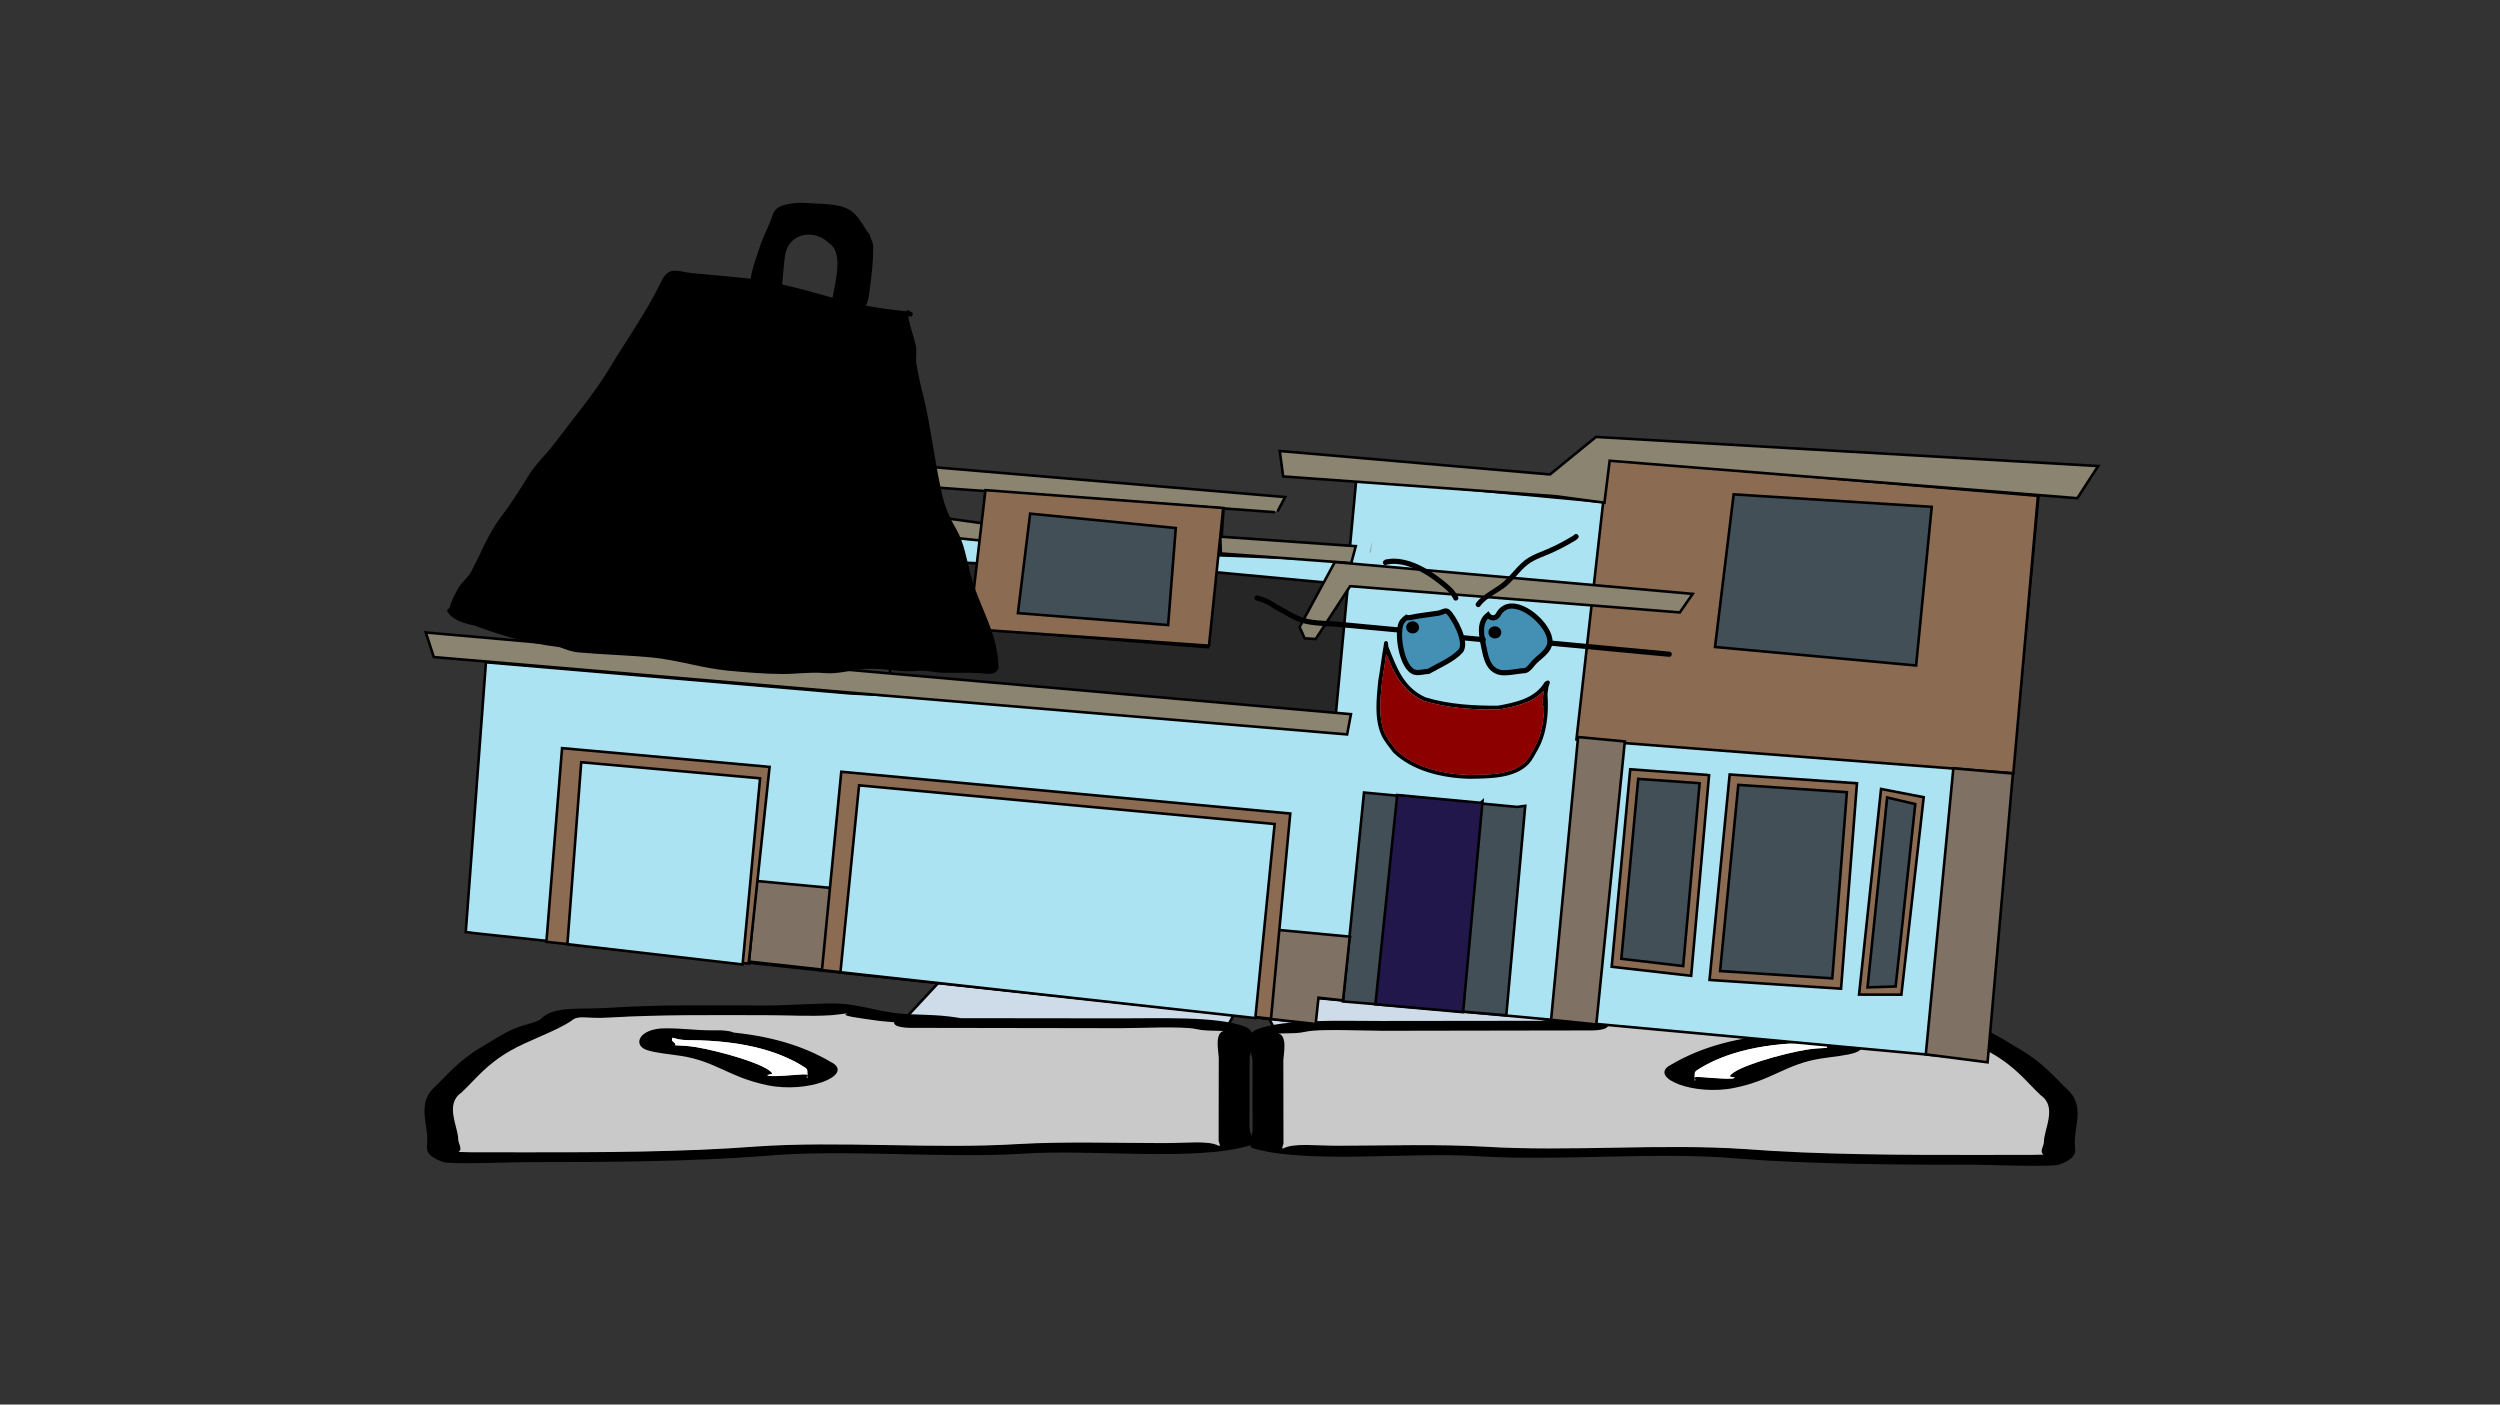 <svg version="1.1" xmlns="http://www.w3.org/2000/svg" xmlns:xlink="http://www.w3.org/1999/xlink" width="959.459" height="539.039" viewBox="0,0,959.459,539.039"><rect x="0" y="0" width="959.459" height="539.039" fill="#333333" stroke="none"/><g transform="translate(159.73,89.52)"><g data-paper-data="{&quot;isPaintingLayer&quot;:true}" stroke-linejoin="miter" stroke-miterlimit="10" stroke-dasharray="" stroke-dashoffset="0" style="mix-blend-mode: normal"><path d="M-159.73,449.52v-539.039h959.459v539.039z" fill="none" fill-rule="nonzero" stroke="#f00000" stroke-width="0" stroke-linecap="butt"/><path d="M185.028,304.192l39.465,-42.413l110.128,-0.248l-23.236,42.811z" data-paper-data="{&quot;index&quot;:null}" fill="#cedce9" fill-rule="nonzero" stroke="#000000" stroke-width="1" stroke-linecap="round"/><path d="M174.555,301.953c-3.803,-0.604 -12.854,-1.549 -8.886,-2.51c-2.169,0.307 -5.063,0.681 -6.603,0.781c-7.294,0.473 -16.746,-0.02 -24.272,-0.029c-20.648,-0.025 -40.694,-0.304 -60.682,0.884c-9.033,0.537 -11.514,-1.157 -14.291,1.205c-5.726,3.963 -16.495,7.492 -23.414,11.48c-9.378,5.405 -13.019,10.629 -18.771,16.053c-6.507,4.465 -1.221,13.058 -1.227,18.036c-0.002,1.333 1.819,3.707 0.076,4.685c1.732,0.052 3.404,0.099 4.469,0.1c7.079,0.008 14.159,0.017 21.238,0.025c28.161,0.034 60.881,-0.121 88.217,-2.242c32.456,-2.258 67.626,1.078 100.343,-0.945c17.917,-1.013 37.445,-0.375 55.686,-0.346c9.254,0.015 17.179,-1.083 21.237,0.981c1.067,0.543 0.002,-1.275 0.002,-1.912c0.002,-1.593 0.004,-3.187 0.006,-4.78c0.011,-8.923 0.021,-17.845 0.032,-26.768c0.003,-2.109 -1.743,-9.658 1.888,-10.47c-0.681,-0.014 -1.452,-0.035 -1.875,-0.046c-3.754,-0.091 -5.852,-0.028 -8.781,-0.69c-5.085,-1.15 -22.247,-0.303 -29.143,-0.311c-26.801,-0.032 -53.601,-0.064 -80.402,-0.096c0,0 -6.068,-0.007 -6.066,-1.919c0,-0.079 0.01,-0.154 0.03,-0.226c-2.901,-0.197 -5.831,-0.469 -8.811,-0.943zM269.808,301.313c16.178,0.019 36.857,-0.864 47.9,3.026c6.329,2.229 2.147,9.346 2.143,12.33c-0.011,8.923 -0.021,17.845 -0.032,26.768c-0.001,1.019 2.083,6.076 -0.008,6.692c-21.118,6.225 -60.903,1.304 -86.683,3.102c-31.992,1.978 -68.828,-1.908 -99.78,0.906c-28.174,2.185 -62.113,2.387 -91.16,2.352c-4.166,-0.005 -29.154,0.959 -31.858,-0.038c-7.753,-2.86 -6.062,-5.237 -6.058,-8.611c0.007,-6.104 -3.418,-13.383 1.851,-19.244c5.895,-5.559 10.031,-11.137 19.43,-16.553c3.791,-2.185 7.887,-5.109 12.785,-7.08c3.205,-1.29 9.332,-2.334 10.099,-4.015c5.197,-4.422 14.576,-2.96 25.678,-3.691c19.762,-1.301 40.211,-0.908 60.682,-0.884c7.55,0.009 22.302,-1.068 27.628,-0.721c9.27,0.604 14.642,3.102 23.627,3.852c6.593,0.551 13.542,0.238 21.237,1.459c0.584,0.093 1.168,0.185 1.752,0.278c20.255,0.024 40.51,0.048 60.766,0.073z" data-paper-data="{&quot;index&quot;:null}" fill="#000000" fill-rule="nonzero" stroke="none" stroke-width="1" stroke-linecap="butt"/><path d="M183.45,302.804c-0.02,0.072 -0.029,0.147 -0.029,0.226c-0.002,1.912 6.096,1.923 6.096,1.923c26.801,0.032 53.744,0.102 80.545,0.134c6.897,0.008 24.074,-0.83 29.159,0.32c2.929,0.662 5.032,0.603 8.786,0.693c0.424,0.01 1.195,0.033 1.876,0.046c-3.631,0.812 -1.867,8.379 -1.87,10.489c-0.011,8.923 -0.034,17.898 -0.045,26.821c-0.002,1.593 -0.014,3.194 -0.016,4.788c-0.001,0.637 1.06,2.457 -0.007,1.915c-4.058,-2.065 -11.991,-0.963 -21.244,-0.977c-18.241,-0.029 -37.824,-0.645 -55.741,0.367c-32.717,2.023 -68.208,-1.295 -100.665,0.963c-27.336,2.12 -60.188,2.242 -88.35,2.208c-7.079,-0.008 -14.171,-0.023 -21.251,-0.031c-1.065,-0.001 -2.74,-0.05 -4.471,-0.101c1.743,-0.979 -0.089,-3.36 -0.088,-4.692c0.006,-4.978 -5.308,-13.604 1.199,-18.069c5.752,-5.424 9.405,-10.685 18.783,-16.09c6.92,-3.988 17.734,-7.546 23.46,-11.509c2.777,-2.363 5.276,-0.676 14.31,-1.213c19.988,-1.188 40.164,-0.935 60.812,-0.91c7.526,0.009 17.063,0.497 24.357,0.024c1.54,-0.1 4.458,-0.474 6.627,-0.781c-3.968,0.961 5.119,1.907 8.921,2.511c2.98,0.473 5.945,0.748 8.846,0.945z" data-paper-data="{&quot;noHover&quot;:false,&quot;origItem&quot;:[&quot;Path&quot;,{&quot;applyMatrix&quot;:true,&quot;segments&quot;:[[[579.60736,595.76373],[0.95609,-0.20262],[0.00646,0.07548]],[[579.61718,596],[0,-0.08208],[0,2]],[[577.61718,598],[0,0],[-8.83333,0]],[[551.11718,598],[8.83333,0],[-2.27308,0]],[[541.51161,598.28885],[1.67648,-1.19621],[-0.96568,0.68904]],[[538.61718,599],[1.23739,-0.09027],[-0.13966,0.01019]],[[537.99901,599.04541],[0.22447,-0.0134],[1.19653,0.85421]],[[538.61718,610],[0,-2.20646],[0,9.33333]],[[538.61718,638],[0,-9.33333],[0,1.66667]],[[538.61718,643],[0,-1.66667],[0,0.66667]],[[538.61718,645],[-0.35177,0.56631],[1.33831,-2.15456]],[[545.61718,644],[-3.04994,0.00386],[6.01206,-0.00761]],[[563.97058,644.43107],[-5.90478,-1.08158],[10.78253,2.15651]],[[597.04254,645.54479],[-10.6965,-2.40266],[9.00888,2.25222]],[[626.11718,648],[-9.28168,0],[2.33333,0]],[[633.11718,648],[-2.33333,0],[0.35109,0]],[[634.59021,647.90091],[-0.5707,0.05184],[-0.57412,-1.02596]],[[634.61718,643],[0,1.39387],[0,-5.20707]],[[634.21982,624.13246],[2.14282,4.67827],[-1.8936,-5.6808]],[[628.03948,607.31672],[3.08887,5.66543],[-2.2791,-4.1802]],[[620.32688,595.27881],[1.8857,4.15235],[-0.91417,-2.47477]],[[615.61718,594],[2.9771,0.57275],[-6.58756,-1.26734]],[[595.61718,593],[6.8054,0],[-2.48058,0]],[[587.61718,593],[2.40395,0.50364],[-0.50743,-0.10631]],[[585.44122,592.1748],[0.71481,0.32365],[1.30749,1.01011]],[[582.51161,594.78885],[1.25365,-0.62682],[-0.98239,0.4912]]],&quot;closed&quot;:true}],&quot;index&quot;:null}" fill="#c9c9c9" fill-rule="nonzero" stroke="none" stroke-width="1" stroke-linecap="butt"/><path d="M98.374,309.712c-0.001,0.646 2.09,1.432 1.047,1.942c2.667,0.09 5.349,0.282 7.732,0.66c9.186,1.459 27.871,6.756 29.629,10.245c0.143,0.284 -2.455,0.328 -2.016,0.58c1.463,0.839 13.397,-0.602 14.769,-0.362c0.311,0.054 0.463,0.138 0.524,0.24c-0.064,-0.317 -0.122,-0.623 -0.121,-0.816c0.001,-0.677 0.087,-1.407 -0.874,-2.014c-8.165,-5.349 -21.508,-10.441 -44.622,-10.468c0,0 -2.728,-0.003 -4.525,-0.582c-0.599,-0.108 -1.065,-0.235 -1.378,-0.383c-0.081,0.365 -0.165,0.736 -0.166,0.958zM149.936,324.113c0.414,0.392 0.292,-0.258 0.155,-0.938c-0.029,0.295 -0.438,0.67 -0.155,0.938zM159.921,318.49c7.54,4.764 -9.601,11.691 -25.159,8.473c-14.679,-3.036 -19.644,-9.108 -33.041,-11.235c-4.526,-0.719 -9.95,-1.114 -13.33,-2.305c-5.357,-1.887 -2.973,-8.305 7.275,-8.293c7.379,0.009 11.013,0.767 17.883,0.775l3.034,0.004c0,0 3.483,0.004 5.17,0.838c17.973,1.87 29.501,6.581 38.168,11.743z" data-paper-data="{&quot;index&quot;:null}" fill="#000000" fill-rule="nonzero" stroke="none" stroke-width="1" stroke-linecap="butt"/><path d="M98.314,308.69c0.312,0.148 0.779,0.275 1.378,0.383c1.797,0.578 4.537,0.578 4.537,0.578c23.113,0.028 36.939,5.232 45.104,10.581c0.961,0.607 0.848,1.35 0.847,2.027c-0,0.193 0.047,0.503 0.11,0.82c-0.061,-0.102 -0.212,-0.187 -0.523,-0.241c-1.372,-0.239 -13.409,1.226 -14.872,0.387c-0.44,-0.252 1.871,-0.465 1.727,-0.748c-1.758,-3.489 -20.533,-8.76 -29.72,-10.218c-2.383,-0.378 -5.08,-0.563 -7.747,-0.652c1.043,-0.51 -1.023,-1.308 -1.022,-1.954c0,-0.222 0.099,-0.598 0.18,-0.963z" data-paper-data="{&quot;noHover&quot;:false,&quot;origItem&quot;:[&quot;Path&quot;,{&quot;applyMatrix&quot;:true,&quot;segments&quot;:[[[607.563,601.99816],[0.02649,0.38155],[-0.10299,0.15484]],[[607.10872,602.39727],[0.1976,-0.11227],[-0.59254,0.60273]],[[605.61718,603],[0,0],[-7.618,0]],[[590.90604,613.89443],[2.69308,-5.58508],[-0.31682,0.63364]],[[590.61718,616],[0,-0.70843],[0,0.20156]],[[590.57685,616.85325],[0.02106,-0.33136],[0.02013,-0.10671]],[[590.74964,616.60263],[-0.10238,0.05628],[0.45234,-0.24865]],[[595.61718,617],[-0.48256,0.87548],[0.14503,-0.26312]],[[594.95308,616.3906],[-0.04725,0.29671],[0.58086,-3.64773]],[[604.72276,605.71115],[-3.02833,1.51416],[0.78545,-0.39273]],[[607.27135,605.03032],[-0.87898,0.0905],[-0.34365,-0.53523]],[[607.61718,603],[0,0.6759],[0,-0.23192]]],&quot;closed&quot;:true}],&quot;index&quot;:null}" fill="#ffffff" fill-rule="nonzero" stroke="none" stroke-width="1" stroke-linecap="butt"/><path d="M329.421,305.343l-23.236,-42.811l110.128,0.248l39.465,42.413z" data-paper-data="{&quot;index&quot;:null}" fill="#cedce9" fill-rule="nonzero" stroke="#000000" stroke-width="1" stroke-linecap="round"/><path d="M466.251,302.953c-2.98,0.473 -5.91,0.745 -8.811,0.943c0.02,0.072 0.03,0.147 0.03,0.226c0.002,1.912 -6.066,1.919 -6.066,1.919c-26.801,0.032 -53.602,0.064 -80.402,0.096c-6.897,0.008 -24.058,-0.839 -29.143,0.311c-2.929,0.662 -5.027,0.6 -8.781,0.69c-0.424,0.01 -1.194,0.032 -1.875,0.046c3.631,0.812 1.885,8.361 1.888,10.47c0.011,8.923 0.021,17.845 0.032,26.768c0.002,1.593 0.004,3.187 0.006,4.78c0.001,0.637 -1.064,2.455 0.002,1.912c4.058,-2.065 11.984,-0.967 21.237,-0.981c18.241,-0.029 37.769,-0.667 55.686,0.346c32.717,2.023 67.887,-1.313 100.343,0.945c27.336,2.12 60.056,2.275 88.217,2.242c7.08,-0.008 14.159,-0.017 21.238,-0.025c1.065,-0.001 2.738,-0.048 4.469,-0.1c-1.743,-0.979 0.078,-3.353 0.076,-4.685c-0.006,-4.978 5.28,-13.571 -1.227,-18.036c-5.752,-5.424 -9.392,-10.648 -18.771,-16.053c-6.92,-3.988 -17.688,-7.517 -23.414,-11.48c-2.777,-2.363 -5.258,-0.669 -14.291,-1.205c-19.988,-1.188 -40.034,-0.908 -60.682,-0.884c-7.526,0.009 -16.978,0.502 -24.272,0.029c-1.54,-0.1 -4.434,-0.474 -6.603,-0.781c3.968,0.961 -5.083,1.906 -8.886,2.51zM370.997,302.313c20.255,-0.024 40.51,-0.048 60.766,-0.073c0.584,-0.093 1.168,-0.185 1.752,-0.278c7.695,-1.222 14.644,-0.909 21.237,-1.459c8.985,-0.75 14.357,-3.248 23.627,-3.852c5.325,-0.347 20.078,0.73 27.628,0.721c20.471,-0.024 40.92,-0.418 60.682,0.884c11.102,0.731 20.482,-0.731 25.678,3.691c0.767,1.681 6.894,2.725 10.099,4.015c4.898,1.972 8.994,4.895 12.785,7.08c9.398,5.417 13.535,10.994 19.43,16.553c5.269,5.861 1.844,13.141 1.851,19.244c0.004,3.374 1.695,5.751 -6.058,8.611c-2.703,0.997 -27.691,0.033 -31.858,0.038c-29.047,0.035 -62.986,-0.167 -91.16,-2.352c-30.952,-2.813 -67.788,1.072 -99.78,-0.906c-25.781,-1.799 -65.565,3.123 -86.683,-3.102c-2.091,-0.616 -0.007,-5.673 -0.008,-6.692c-0.011,-8.923 -0.021,-17.845 -0.032,-26.768c-0.004,-2.983 -4.186,-10.101 2.143,-12.33c11.044,-3.89 31.722,-3.007 47.9,-3.026z" data-paper-data="{&quot;index&quot;:null}" fill="#000000" fill-rule="nonzero" stroke="none" stroke-width="1" stroke-linecap="butt"/><path d="M457.355,303.804c2.901,-0.197 5.866,-0.472 8.846,-0.945c3.803,-0.604 12.89,-1.55 8.921,-2.511c2.169,0.307 5.087,0.681 6.627,0.781c7.294,0.473 16.831,-0.015 24.357,-0.024c20.648,-0.025 40.824,-0.278 60.812,0.91c9.033,0.537 11.533,-1.15 14.31,1.213c5.726,3.963 16.54,7.521 23.46,11.509c9.378,5.405 13.031,10.666 18.783,16.09c6.507,4.465 1.193,13.091 1.199,18.069c0.002,1.333 -1.831,3.713 -0.088,4.692c-1.731,0.052 -3.406,0.1 -4.471,0.101c-7.079,0.008 -14.171,0.023 -21.251,0.031c-28.161,0.034 -61.014,-0.088 -88.35,-2.208c-32.456,-2.258 -67.948,1.059 -100.665,-0.963c-17.917,-1.013 -37.5,-0.396 -55.741,-0.367c-9.254,0.015 -17.186,-1.087 -21.244,0.977c-1.067,0.543 -0.006,-1.277 -0.007,-1.915c-0.002,-1.593 -0.014,-3.194 -0.016,-4.788c-0.011,-8.923 -0.034,-17.898 -0.045,-26.821c-0.003,-2.109 1.762,-9.676 -1.87,-10.489c0.681,-0.014 1.452,-0.036 1.876,-0.046c3.754,-0.091 5.857,-0.031 8.786,-0.693c5.085,-1.15 22.262,-0.312 29.159,-0.32c26.801,-0.032 53.744,-0.102 80.545,-0.134c0,0 6.098,-0.011 6.096,-1.923c-0,-0.078 -0.01,-0.154 -0.029,-0.226z" data-paper-data="{&quot;noHover&quot;:false,&quot;origItem&quot;:[&quot;Path&quot;,{&quot;applyMatrix&quot;:true,&quot;segments&quot;:[[[579.60736,595.76373],[0.95609,-0.20262],[0.00646,0.07548]],[[579.61718,596],[0,-0.08208],[0,2]],[[577.61718,598],[0,0],[-8.83333,0]],[[551.11718,598],[8.83333,0],[-2.27308,0]],[[541.51161,598.28885],[1.67648,-1.19621],[-0.96568,0.68904]],[[538.61718,599],[1.23739,-0.09027],[-0.13966,0.01019]],[[537.99901,599.04541],[0.22447,-0.0134],[1.19653,0.85421]],[[538.61718,610],[0,-2.20646],[0,9.33333]],[[538.61718,638],[0,-9.33333],[0,1.66667]],[[538.61718,643],[0,-1.66667],[0,0.66667]],[[538.61718,645],[-0.35177,0.56631],[1.33831,-2.15456]],[[545.61718,644],[-3.04994,0.00386],[6.01206,-0.00761]],[[563.97058,644.43107],[-5.90478,-1.08158],[10.78253,2.15651]],[[597.04254,645.54479],[-10.6965,-2.40266],[9.00888,2.25222]],[[626.11718,648],[-9.28168,0],[2.33333,0]],[[633.11718,648],[-2.33333,0],[0.35109,0]],[[634.59021,647.90091],[-0.5707,0.05184],[-0.57412,-1.02596]],[[634.61718,643],[0,1.39387],[0,-5.20707]],[[634.21982,624.13246],[2.14282,4.67827],[-1.8936,-5.6808]],[[628.03948,607.31672],[3.08887,5.66543],[-2.2791,-4.1802]],[[620.32688,595.27881],[1.8857,4.15235],[-0.91417,-2.47477]],[[615.61718,594],[2.9771,0.57275],[-6.58756,-1.26734]],[[595.61718,593],[6.8054,0],[-2.48058,0]],[[587.61718,593],[2.40395,0.50364],[-0.50743,-0.10631]],[[585.44122,592.1748],[0.71481,0.32365],[1.30749,1.01011]],[[582.51161,594.78885],[1.25365,-0.62682],[-0.98239,0.4912]]],&quot;closed&quot;:true}],&quot;index&quot;:null}" fill="#c9c9c9" fill-rule="nonzero" stroke="none" stroke-width="1" stroke-linecap="butt"/><path d="M542.431,310.712c-0,-0.222 -0.085,-0.593 -0.166,-0.958c-0.312,0.148 -0.778,0.275 -1.378,0.383c-1.797,0.578 -4.525,0.582 -4.525,0.582c-23.113,0.028 -36.457,5.119 -44.622,10.468c-0.961,0.607 -0.875,1.337 -0.874,2.014c0,0.193 -0.058,0.499 -0.121,0.816c0.061,-0.102 0.213,-0.186 0.524,-0.24c1.372,-0.239 13.306,1.201 14.769,0.362c0.44,-0.252 -2.159,-0.296 -2.016,-0.58c1.758,-3.489 20.443,-8.786 29.629,-10.245c2.383,-0.378 5.065,-0.57 7.732,-0.66c-1.043,-0.51 1.048,-1.296 1.047,-1.942zM490.714,324.176c-0.137,0.68 -0.258,1.33 0.155,0.938c0.283,-0.268 -0.126,-0.643 -0.155,-0.938zM480.884,319.49c8.666,-5.162 20.195,-9.873 38.168,-11.743c1.688,-0.833 5.17,-0.838 5.17,-0.838l3.034,-0.004c6.87,-0.008 10.504,-0.767 17.883,-0.775c10.248,-0.012 12.631,6.406 7.275,8.293c-3.38,1.191 -8.804,1.586 -13.33,2.305c-13.397,2.127 -18.362,8.199 -33.041,11.235c-15.558,3.218 -32.699,-3.709 -25.159,-8.473z" data-paper-data="{&quot;index&quot;:null}" fill="#000000" fill-rule="nonzero" stroke="none" stroke-width="1" stroke-linecap="butt"/><path d="M542.491,309.69c0.081,0.365 0.179,0.741 0.18,0.963c0.001,0.646 -2.065,1.444 -1.022,1.954c-2.667,0.09 -5.365,0.274 -7.747,0.652c-9.186,1.459 -27.962,6.729 -29.72,10.218c-0.143,0.284 2.167,0.496 1.727,0.748c-1.463,0.839 -13.5,-0.627 -14.872,-0.387c-0.311,0.054 -0.462,0.139 -0.523,0.241c0.064,-0.317 0.11,-0.628 0.11,-0.82c-0.001,-0.677 -0.113,-1.42 0.847,-2.027c8.164,-5.349 21.99,-10.554 45.104,-10.581c0,0 2.74,0.001 4.537,-0.578c0.599,-0.108 1.066,-0.235 1.378,-0.383z" data-paper-data="{&quot;noHover&quot;:false,&quot;origItem&quot;:[&quot;Path&quot;,{&quot;applyMatrix&quot;:true,&quot;segments&quot;:[[[607.563,601.99816],[0.02649,0.38155],[-0.10299,0.15484]],[[607.10872,602.39727],[0.1976,-0.11227],[-0.59254,0.60273]],[[605.61718,603],[0,0],[-7.618,0]],[[590.90604,613.89443],[2.69308,-5.58508],[-0.31682,0.63364]],[[590.61718,616],[0,-0.70843],[0,0.20156]],[[590.57685,616.85325],[0.02106,-0.33136],[0.02013,-0.10671]],[[590.74964,616.60263],[-0.10238,0.05628],[0.45234,-0.24865]],[[595.61718,617],[-0.48256,0.87548],[0.14503,-0.26312]],[[594.95308,616.3906],[-0.04725,0.29671],[0.58086,-3.64773]],[[604.72276,605.71115],[-3.02833,1.51416],[0.78545,-0.39273]],[[607.27135,605.03032],[-0.87898,0.0905],[-0.34365,-0.53523]],[[607.61718,603],[0,0.6759],[0,-0.23192]]],&quot;closed&quot;:true}],&quot;index&quot;:null}" fill="#ffffff" fill-rule="nonzero" stroke="none" stroke-width="1" stroke-linecap="butt"/><g fill-rule="nonzero" stroke="#000000" stroke-width="1" stroke-linecap="round"><path d="M622.507,101.811l-19.71,209.972l-0.517,5.509l-256.525,-23.772l-1.165,9.784l-322.153,-34.687l-3.417,-0.444l7.741,-103.517l139.744,11.945l15,0.729l5.879,-62.624l29.407,2.513l1.724,-18.365l91.358,6.353l-1.234,18.411l49.226,1.904l2.931,-31.22l94.952,8.852l1.517,-16.164l164.083,13.18l1.492,-0.107z" data-paper-data="{&quot;index&quot;:null}" fill="#ace3f2"/><path d="M496.185,207.991l-6.873,76.99l-30.504,-3.469l7.115,-75.794l29.211,2.136z" data-paper-data="{&quot;index&quot;:null}" fill="#8b6c52"/><path d="M504.086,207.714l48.855,3.368l-6.108,78.851l-50.473,-3.368z" data-paper-data="{&quot;index&quot;:null}" fill="#8b6c52"/><path d="M562.195,213.266l16.364,3.18l-8.571,75.774l-16.243,-0.031z" data-paper-data="{&quot;index&quot;:null}" fill="#8b6c52"/><path d="M622.406,100.789l-9.439,106.439l-167.684,-12.979l12.114,-107.476z" data-paper-data="{&quot;index&quot;:null}" fill="#8b6c52"/><path d="M456.029,103.423l-18.541,-2.482l-104.764,-7.611l-1.307,-9.757l103.708,8.994l17.655,-14.399l192.741,11.176l-8.013,12.34l-179.471,-14.377z" data-paper-data="{&quot;index&quot;:null}" fill="#8b8471"/><path d="M329.215,107.019l-129.052,-9.397l-5.899,-8.211l139.199,11.832l-2.709,5.18" data-paper-data="{&quot;index&quot;:null}" fill="#8b8471"/><path d="M358.852,126.599l-50.039,-3.709l-0.244,-6.446l52.026,3.649z" data-paper-data="{&quot;index&quot;:null}" fill="#8b8471"/><path d="M217.026,117.979l-57.742,-5.914l-4.315,-9.298l63.167,8.647z" data-paper-data="{&quot;index&quot;:null}" fill="#8b8471"/><path d="M185.835,125.265l30.987,1.47l-3.461,24.875l90.423,7.261l2.705,-28.814l51.116,4.798l-4.685,49.905l-171.317,-14.404z" data-paper-data="{&quot;index&quot;:null}" fill="#262626"/><path d="M181.113,177.537l-174.361,-14.885l-3.067,-9.428l355.055,31.353l-1.47,7.767z" data-paper-data="{&quot;index&quot;:null}" fill="#8b8471"/><path d="M309.725,105.437l-5.455,52.845l-92.031,-6.416l6.235,-53.266z" data-paper-data="{&quot;index&quot;:null}" fill="#8b6c52"/><path d="M288.574,150.371l-57.646,-4.584l4.688,-38.185l55.902,5.524z" data-paper-data="{&quot;index&quot;:null}" fill="#424f57"/><path d="M425.63,219.751l-7.271,80.396l-62.679,-5.332l8.078,-80.172l58.799,5.52z" data-paper-data="{&quot;index&quot;:null}" fill="#424f57"/><path d="M409.247,217.937l-7.466,80.999l-33.652,-3.021l8.368,-80.328l31.998,3.004z" data-paper-data="{&quot;index&quot;:null}" fill="#21174b"/><path d="M358.201,270.773l-2.494,23.631l-9.422,-1.022l-1.087,10.106l-217.466,-23.966l2.904,-30.938l227.859,21.389" data-paper-data="{&quot;index&quot;:null}" fill="#807165"/><path d="M589.938,205.343l22.849,2.007l-9.714,110.826l-23.716,-3.054l10.494,-108.856z" data-paper-data="{&quot;index&quot;:null}" fill="#807165"/><path d="M452.9,303.665l-17.35,-1.801l10.36,-108.523l17.947,1.685z" data-paper-data="{&quot;index&quot;:null}" fill="#807165"/><path d="M155.719,282.804l7.423,-76.14l172.309,16.037l-7.394,78.764z" data-paper-data="{&quot;index&quot;:null}" fill="#8b6c52"/><path d="M162.817,283.608l7.146,-71.717l159.489,14.834l-7.406,74.486z" data-paper-data="{&quot;index&quot;:null}" fill="#ace3f2"/><path d="M49.967,271.945l6.013,-74.341l79.644,7.2l-8.052,75.495z" data-paper-data="{&quot;index&quot;:null}" fill="#8b6c52"/><path d="M58.022,272.839l5.313,-69.82l68.636,6.167l-6.707,71.448z" data-paper-data="{&quot;index&quot;:null}" fill="#ace3f2"/><path d="M352.54,126.2l137.354,12.204l-4.945,7.123l-126.517,-10.083l-13.215,20.279l-4.252,-0.261l-1.94,-4.32z" data-paper-data="{&quot;index&quot;:null}" fill="#8b8471"/><path d="M581.631,105l-5.992,60.893l-77.17,-7.106l7.154,-58.577z" data-paper-data="{&quot;index&quot;:null}" fill="#424f57"/><path d="M507.4,211.7l41.672,2.808l-5.603,71.448l-43.053,-2.8z" data-paper-data="{&quot;index&quot;:null}" fill="#424f57"/><path d="M564.525,216.546l10.798,2.531l-7.536,69.991l-10.794,0.366z" data-paper-data="{&quot;index&quot;:null}" fill="#424f57"/><path d="M492.558,211.1l-6.308,70.14l-23.742,-2.78l6.482,-69.055l22.751,1.584z" data-paper-data="{&quot;index&quot;:null}" fill="#424f57"/></g><path d="M366.144,122.722c-0.186,-0.057 -0.28,-0.17 -0.283,-0.342c0.429,-1.263 0.66,-2.608 0.694,-4.034c0.278,1.45 0.141,2.908 -0.411,4.375z" data-paper-data="{&quot;index&quot;:null}" fill="#9e9e9e" fill-rule="evenodd" stroke="none" stroke-width="1" stroke-linecap="butt"/><path d="M412.239,147.327c1.954,0.96 2.97,-0.889 2.97,-0.889c0.535,-1.021 1.213,-1.793 1.956,-2.331c0.177,-0.072 0.487,-0.219 0.765,-0.46c6.22,-3.078 17.257,6.891 17.181,13.018c-0.049,3.967 -4.473,5.912 -6.62,8.608c-0.79,0.993 -1.653,2.172 -2.905,2.563c-2.644,0.107 -7.518,1.333 -9.971,0.616c-4.367,-1.277 -5.129,-6.044 -5.843,-9.442c-0.98,-4.665 -2.002,-9.601 1.531,-12.462c0.185,0.284 0.48,0.555 0.934,0.778z" data-paper-data="{&quot;noHover&quot;:false,&quot;origItem&quot;:[&quot;Path&quot;,{&quot;applyMatrix&quot;:true,&quot;segments&quot;:[[[303.75951,159.12161],[0.07472,0.14181],[-1.70229,1.28574]],[[302.66612,165.04188],[-0.29217,-2.27454],[0.21284,1.65697]],[[304.98984,169.71538],[-1.94531,-0.73116],[1.09249,0.41062]],[[309.51343,169.67697],[-1.20703,-0.01856],[0.58234,-0.15551]],[[310.90585,168.52331],[-0.39227,0.45765],[1.06552,-1.24311]],[[314.17667,164.58584],[-0.15326,1.91125],[0.23667,-2.95156]],[[306.84804,157.91071],[2.93246,-1.3193],[-0.13459,0.10897]],[[306.48773,158.11144],[0.08301,-0.02987],[-0.35593,0.2395]],[[305.5311,159.17855],[0.27722,-0.47785],[0,0]],[[304.15911,159.52155],[0.85749,0.5145],[-0.19963,-0.11978]]],&quot;closed&quot;:true}],&quot;index&quot;:null}" fill="#4490b5" fill-rule="nonzero" stroke="#000000" stroke-width="2" stroke-linecap="butt"/><path d="M381.478,147.489c3.561,-0.773 7.308,-1.107 10.875,-1.691c1.194,-0.196 2.746,-1.356 3.613,-0.547c2.338,2.181 7.689,11.973 4.788,15.155c-2.912,3.195 -8.382,5.522 -12.279,7.741c-1.646,0.036 -3.34,0.663 -4.96,0.367c-5.417,-0.989 -7.62,-16.181 -5.119,-19.479c0.465,-0.613 1.074,-1.131 1.69,-1.619c0.702,0.224 1.392,0.072 1.392,0.072z" data-paper-data="{&quot;noHover&quot;:false,&quot;origItem&quot;:[&quot;Path&quot;,{&quot;applyMatrix&quot;:true,&quot;segments&quot;:[[[287.24196,159.08011],[0.29648,0.12027],[-0.2814,0.20784]],[[286.46732,159.77235],[0.22005,-0.26889],[-1.1837,1.44643]],[[288.05629,168.74018],[-2.30956,-0.58883],[0.69062,0.17608]],[[290.19385,168.69081],[-0.71228,-0.02474],[1.75342,-0.91761]],[[295.68772,165.48695],[-1.35818,1.38911],[1.35284,-1.38365]],[[294.11298,158.49213],[0.94175,1.05695],[-0.34943,-0.39217]],[[292.54579,158.65657],[0.52189,-0.05948],[-1.55968,0.17776]],[[287.83801,159.15045],[1.56269,-0.26425],[0,0]]],&quot;closed&quot;:true}],&quot;index&quot;:null}" fill="#4490b5" fill-rule="nonzero" stroke="#000000" stroke-width="2" stroke-linecap="butt"/><path d="M379.951,151.394c-0.093,-1.286 0.936,-2.389 2.298,-2.464c1.362,-0.075 2.542,0.907 2.635,2.193c0.093,1.286 -0.936,2.389 -2.298,2.464c-1.362,0.075 -2.542,-0.907 -2.635,-2.193z" data-paper-data="{&quot;index&quot;:null}" fill="#000000" fill-rule="nonzero" stroke="none" stroke-width="0.5" stroke-linecap="butt"/><path d="M411.512,153.314c-0.093,-1.286 0.936,-2.389 2.298,-2.464c1.362,-0.075 2.542,0.907 2.635,2.193c0.093,1.286 -0.936,2.389 -2.298,2.464c-1.362,0.075 -2.542,-0.907 -2.635,-2.193z" data-paper-data="{&quot;index&quot;:null}" fill="#000000" fill-rule="nonzero" stroke="none" stroke-width="0.5" stroke-linecap="butt"/><path d="M481.86,161.654c-0.093,0.996 -1.089,0.902 -1.089,0.902c-4.772,-0.448 -9.971,-0.936 -14.981,-1.406c-1.882,-0.177 -3.767,-0.354 -5.654,-0.531c-8.2,-0.77 -16.438,-1.543 -24.616,-2.311c0,0 -0.996,-0.093 -0.902,-1.089c0.093,-0.996 1.089,-0.902 1.089,-0.902c8.205,0.77 16.411,1.54 24.616,2.311c1.854,0.174 3.709,0.348 5.563,0.522c4.721,0.443 9.533,0.895 14.253,1.338l0.818,0.077c0,0 0.996,0.093 0.902,1.089z" fill="#000000" fill-rule="nonzero" stroke="none" stroke-width="0.5" stroke-linecap="butt"/><path d="M400.704,155.143c0.093,-0.996 0.898,-0.92 0.898,-0.92c2.499,0.235 5.659,0.531 8.158,0.766c0,0 0.805,0.076 0.712,1.071c-0.093,0.996 -0.898,0.92 -0.898,0.92c-2.499,-0.235 -4.998,-0.469 -7.497,-0.704l-0.661,-0.062c0,0 -0.805,-0.076 -0.712,-1.071z" fill="#000000" fill-rule="nonzero" stroke="none" stroke-width="0.5" stroke-linecap="butt"/><path d="M321.779,139.701c0.267,-0.964 1.231,-0.697 1.231,-0.697l0.075,0.021c2.752,0.772 5.02,1.791 7.342,3.475c3.43,1.712 6.82,4.227 10.536,5.231c4.169,1.126 8.984,0.976 13.275,1.379c7.666,0.72 15.332,1.439 22.998,2.159c0,0 0.996,0.093 0.902,1.089c-0.093,0.996 -1.089,0.902 -1.089,0.902c-7.666,-0.72 -15.332,-1.439 -22.998,-2.159c-4.408,-0.414 -9.32,-0.284 -13.605,-1.438c-3.906,-1.051 -7.46,-3.644 -11.056,-5.453c-2.187,-1.572 -4.242,-2.548 -6.839,-3.258l-0.075,-0.021c0,0 -0.964,-0.267 -0.697,-1.231z" fill="#000000" fill-rule="nonzero" stroke="none" stroke-width="0.5" stroke-linecap="butt"/><path d="M372.634,127.132c-0.23,0.202 -0.635,0.408 -1.164,0.078c-0.849,-0.529 -0.32,-1.378 -0.32,-1.378l0.727,-0.588c0.91,-0.191 1.837,-0.304 2.764,-0.364c6.806,-0.152 13.759,3.833 18.945,7.951c2.51,1.993 4.852,3.751 6.281,6.707c0,0 0.432,0.902 -0.47,1.334c-0.902,0.432 -1.334,-0.47 -1.334,-0.47c-1.265,-2.667 -3.469,-4.213 -5.722,-6.005c-4.773,-3.796 -11.323,-7.675 -17.614,-7.518c-0.702,0.043 -1.403,0.123 -2.094,0.253z" fill="#000000" fill-rule="nonzero" stroke="none" stroke-width="0.5" stroke-linecap="butt"/><path d="M445.873,115.768c0.657,0.754 -0.097,1.411 -0.097,1.411l-0.665,0.56c-3.298,2.006 -6.706,3.834 -10.257,5.35c-2.264,0.966 -4.826,1.842 -6.926,3.129c-3.745,2.295 -6.156,6.359 -9.475,9.169c-2.997,2.537 -7.793,4.439 -10.032,7.664c0,0 -0.582,0.813 -1.395,0.231c-0.813,-0.582 -0.231,-1.395 -0.231,-1.395c2.491,-3.399 7.164,-5.314 10.368,-8.028c3.411,-2.889 5.864,-6.976 9.718,-9.344c2.182,-1.341 4.834,-2.259 7.188,-3.264c3.464,-1.477 6.787,-3.263 10.003,-5.22l0.391,-0.36c0,0 0.754,-0.657 1.411,0.097z" fill="#000000" fill-rule="nonzero" stroke="none" stroke-width="0.5" stroke-linecap="butt"/><path d="M434.172,176.92c0.556,7.276 -0.251,15.413 -3.912,21.607c-0.973,1.638 -1.887,3.621 -3.186,5.03c-5.428,5.893 -15.526,5.665 -22.845,5.811c-10.136,-0.25 -21.694,-2.827 -29.235,-10.065c-1.61,-2.15 -3.629,-4.466 -4.677,-6.961c-2.659,-6.329 -1.744,-13.882 -1.121,-20.487c0.821,-4.628 1.328,-9.302 2.164,-13.931l0.088,-0.742c0.047,-0.404 0.408,-0.699 0.815,-0.661c0.367,0.034 0.647,0.328 0.677,0.683l0.154,1.478l-0.007,0.001c3.154,7.841 5.765,15.536 14.196,19.4c8.837,2.713 18.621,3.286 27.843,3.22c6.678,-1.204 14.292,-2.745 17.971,-9.065l0.215,-0.052l-0.041,-0.076l0.682,-0.368c0.128,-0.071 0.278,-0.106 0.435,-0.091c0.412,0.039 0.715,0.404 0.677,0.817c-0.006,0.063 -0.02,0.124 -0.04,0.182l-0.452,1.363l-0.019,-0.006c-0.122,0.973 -0.255,1.944 -0.382,2.915zM432.834,181.544c-0.043,-0.004 -0.088,-0.012 -0.136,-0.023c-0.729,-0.175 -0.554,-0.904 -0.554,-0.904l0.169,-0.697c0.088,-0.956 0.123,-2.343 0.299,-3.657c-0.017,-0.186 -0.035,-0.371 -0.054,-0.556c-4.047,4.694 -11.601,6.084 -17.294,7.09c-9.441,0.099 -19.475,-0.515 -28.515,-3.312c-6.519,-2.966 -10.765,-8.682 -13.277,-15.271c-0.304,-0.798 -0.81,-1.744 -1.186,-2.704c-0.539,3.516 -0.98,7.045 -1.605,10.547c-0.591,6.323 -1.528,13.628 1.013,19.695c0.982,2.344 2.916,4.533 4.422,6.558c7.243,6.904 18.421,9.318 28.115,9.559c6.837,-0.14 16.631,0.2 21.729,-5.317c1.228,-1.329 2.089,-3.242 3.009,-4.79c2.775,-4.647 3.813,-10.524 3.864,-16.217z" fill="#000000" fill-rule="nonzero" stroke="none" stroke-width="0.5" stroke-linecap="butt"/><path d="M429.017,197.78c-0.919,1.548 -1.784,3.469 -3.013,4.798c-5.098,5.517 -14.927,5.199 -21.764,5.339c-9.694,-0.241 -20.924,-2.682 -28.167,-9.586c-1.505,-2.025 -3.444,-4.227 -4.426,-6.571c-2.542,-6.066 -1.6,-13.402 -1.01,-19.725c0.624,-3.502 1.073,-7.043 1.612,-10.559c0.376,0.96 0.959,1.969 1.263,2.768c2.512,6.589 6.673,12.253 13.192,15.219c9.041,2.797 19.168,3.421 28.61,3.322c5.694,-1.006 13.151,-2.37 17.198,-7.063c0.019,0.185 0.132,0.34 0.149,0.526c-0.176,1.315 -0.21,2.707 -0.298,3.663l-0.169,0.698c0,0 -0.175,0.731 0.555,0.906c0.048,0.011 0.093,0.019 0.136,0.023c-0.051,5.692 -1.092,11.596 -3.867,16.243z" data-paper-data="{&quot;noHover&quot;:false,&quot;origItem&quot;:[&quot;Path&quot;,{&quot;applyMatrix&quot;:true,&quot;segments&quot;:[[[866.77965,342.0729],[0.96196,11.34473],[-0.08639,-0.00027]],[[866.50479,342.05217],[0.09695,0.01385],[-1.48492,-0.21213]],[865.23199,340.35511],[[865.43848,338.93641],[0,0],[-0.0027,-1.91982]],[[865.35076,331.59782],[-0.10562,2.65054],[-0.06859,-0.36741]],[[865.14024,330.50061],[0.07174,0.36403],[-7.18115,10.10254]],[[832.02863,347.85053],[11.14937,-3.06671],[-18.78138,1.96229]],[[774.62888,346.58638],[18.52495,3.87894],[-13.53476,-4.68793]],[[745.33723,318.65943],[6.23348,12.65092],[-0.75524,-1.53277]],[[742.47024,313.49626],[0.92766,1.84169],[-0.41691,7.10153]],[[741.2465,334.79779],[0.58846,-7.09023],[0.0055,12.70043]],[[746.94562,373.82501],[-6.19518,-11.60474],[2.39357,4.48361]],[[756.97652,386.05695],[-3.37618,-3.75049],[15.71361,12.39386]],[[814.74709,399.83575],[-19.34806,1.33187],[13.58744,-1.55603]],[[857.02154,385.1868],[-9.12026,11.93897],[2.19773,-2.87697]],[[862.11698,375.08642],[-1.54129,3.25383],[4.65707,-9.77131]]],&quot;closed&quot;:true}]}" fill="#8c0000" fill-rule="nonzero" stroke="none" stroke-width="0.5" stroke-linecap="butt"/><path d="M158.345,3.699c-4.038,-3.903 -10.862,-4.54 -14.735,-0c-1.925,2.256 -2.189,5.421 -2.454,8.263c-0.24,2.561 -0.481,5.123 -0.721,7.684c6.527,1.465 13.007,3.304 19.35,5.099c1.218,-6.785 4.201,-17.506 -1.44,-21.046zM131.931,4.989c1.035,-3.188 2.566,-6.078 3.827,-9.161c0.755,-1.846 1.151,-4.259 2.898,-5.509c2.567,-1.837 8.206,-2.212 11.202,-1.944c5.388,0.506 13.22,-0.105 17.577,3.434c2.766,2.247 4.43,6.001 6.631,8.794c0.301,1.523 1.319,2.89 1.328,4.42c0.032,5.358 -0.522,10.707 -1.266,16.022c-0.345,2.464 -0.439,4.629 -1.557,6.741c5.088,0.956 10.19,1.633 15.444,2.161l0.034,-0.042c0,0 0.581,-0.716 1.298,-0.135c0.134,0.108 0.222,0.222 0.278,0.334c0.034,0.003 0.069,0.006 0.103,0.01c0,0 0.918,0.086 0.832,1.005c-0.086,0.918 -1.005,0.832 -1.005,0.832c-0.225,-0.021 -0.45,-0.043 -0.674,-0.064c-0.085,0.268 -0.052,0.597 0.076,0.831c0.672,3.549 1.974,6.798 2.761,10.272c0.527,2.329 -0.153,4.971 0.264,7.279c0.752,4.166 1.658,8.657 2.819,12.77c2.786,12.005 4.174,24.318 6.814,36.341c1.171,5.334 2.879,9.455 5.587,14.058c2.988,5.079 4.074,11.762 5.53,17.4c3.225,12.49 10.86,22.928 10.702,36.223c-1.631,3.088 -4.544,1.819 -7.756,1.713c-4.4,-0.145 -8.78,-0.062 -13.176,-0.081c-3.789,-0.016 -7.647,-1.342 -11.398,-0.625c-6.308,0.304 -12.663,-1.305 -18.949,-0.846c-5.008,0.365 -10.407,2.026 -15.368,1.583c-5.488,-0.493 -10.739,0.373 -16.198,0.345c-6.925,-0.037 -13.892,-0.621 -20.785,-1.268c-10.113,-0.949 -19.557,-4.153 -29.639,-5.099c-9.366,-0.879 -18.75,-1.076 -28.082,-1.941c-2.466,-0.231 -4.727,-1.128 -7.006,-1.977c-5.83,-0.715 -11.58,-1.814 -16.809,-3.162c-5.43,-1.4 -10.662,-3.223 -15.912,-5.147c-4.051,-0.819 -8.29,-2.084 -10.297,-5.206c0,0 -0.482,-0.787 0.304,-1.269c0.149,-0.091 0.287,-0.137 0.413,-0.151c0.389,-2.329 2.349,-5.872 2.966,-7.01c1.334,-2.767 3.934,-4.398 5.295,-6.941c3.855,-7.202 6.493,-14.563 11.55,-21.179c3.979,-5.196 7.074,-10.185 10.476,-15.732c2.723,-4.439 7.022,-8.405 10.173,-12.621c7.204,-9.633 15.221,-18.993 21.392,-29.322c6.344,-10.617 13.769,-20.958 19.17,-32.083c0.884,-1.805 1.852,-3.742 3.938,-4.46c1.9,-0.654 5.637,0.474 7.667,0.664c6.663,0.625 13.329,1.231 19.99,1.883c0.997,0.098 1.994,0.212 2.992,0.34c0.608,-4.488 2.262,-8.163 3.548,-12.481z" fill="#000000" fill-rule="nonzero" stroke="none" stroke-width="0.5" stroke-linecap="butt"/></g></g></svg><!--rotationCenter:479.72973:269.51952-->